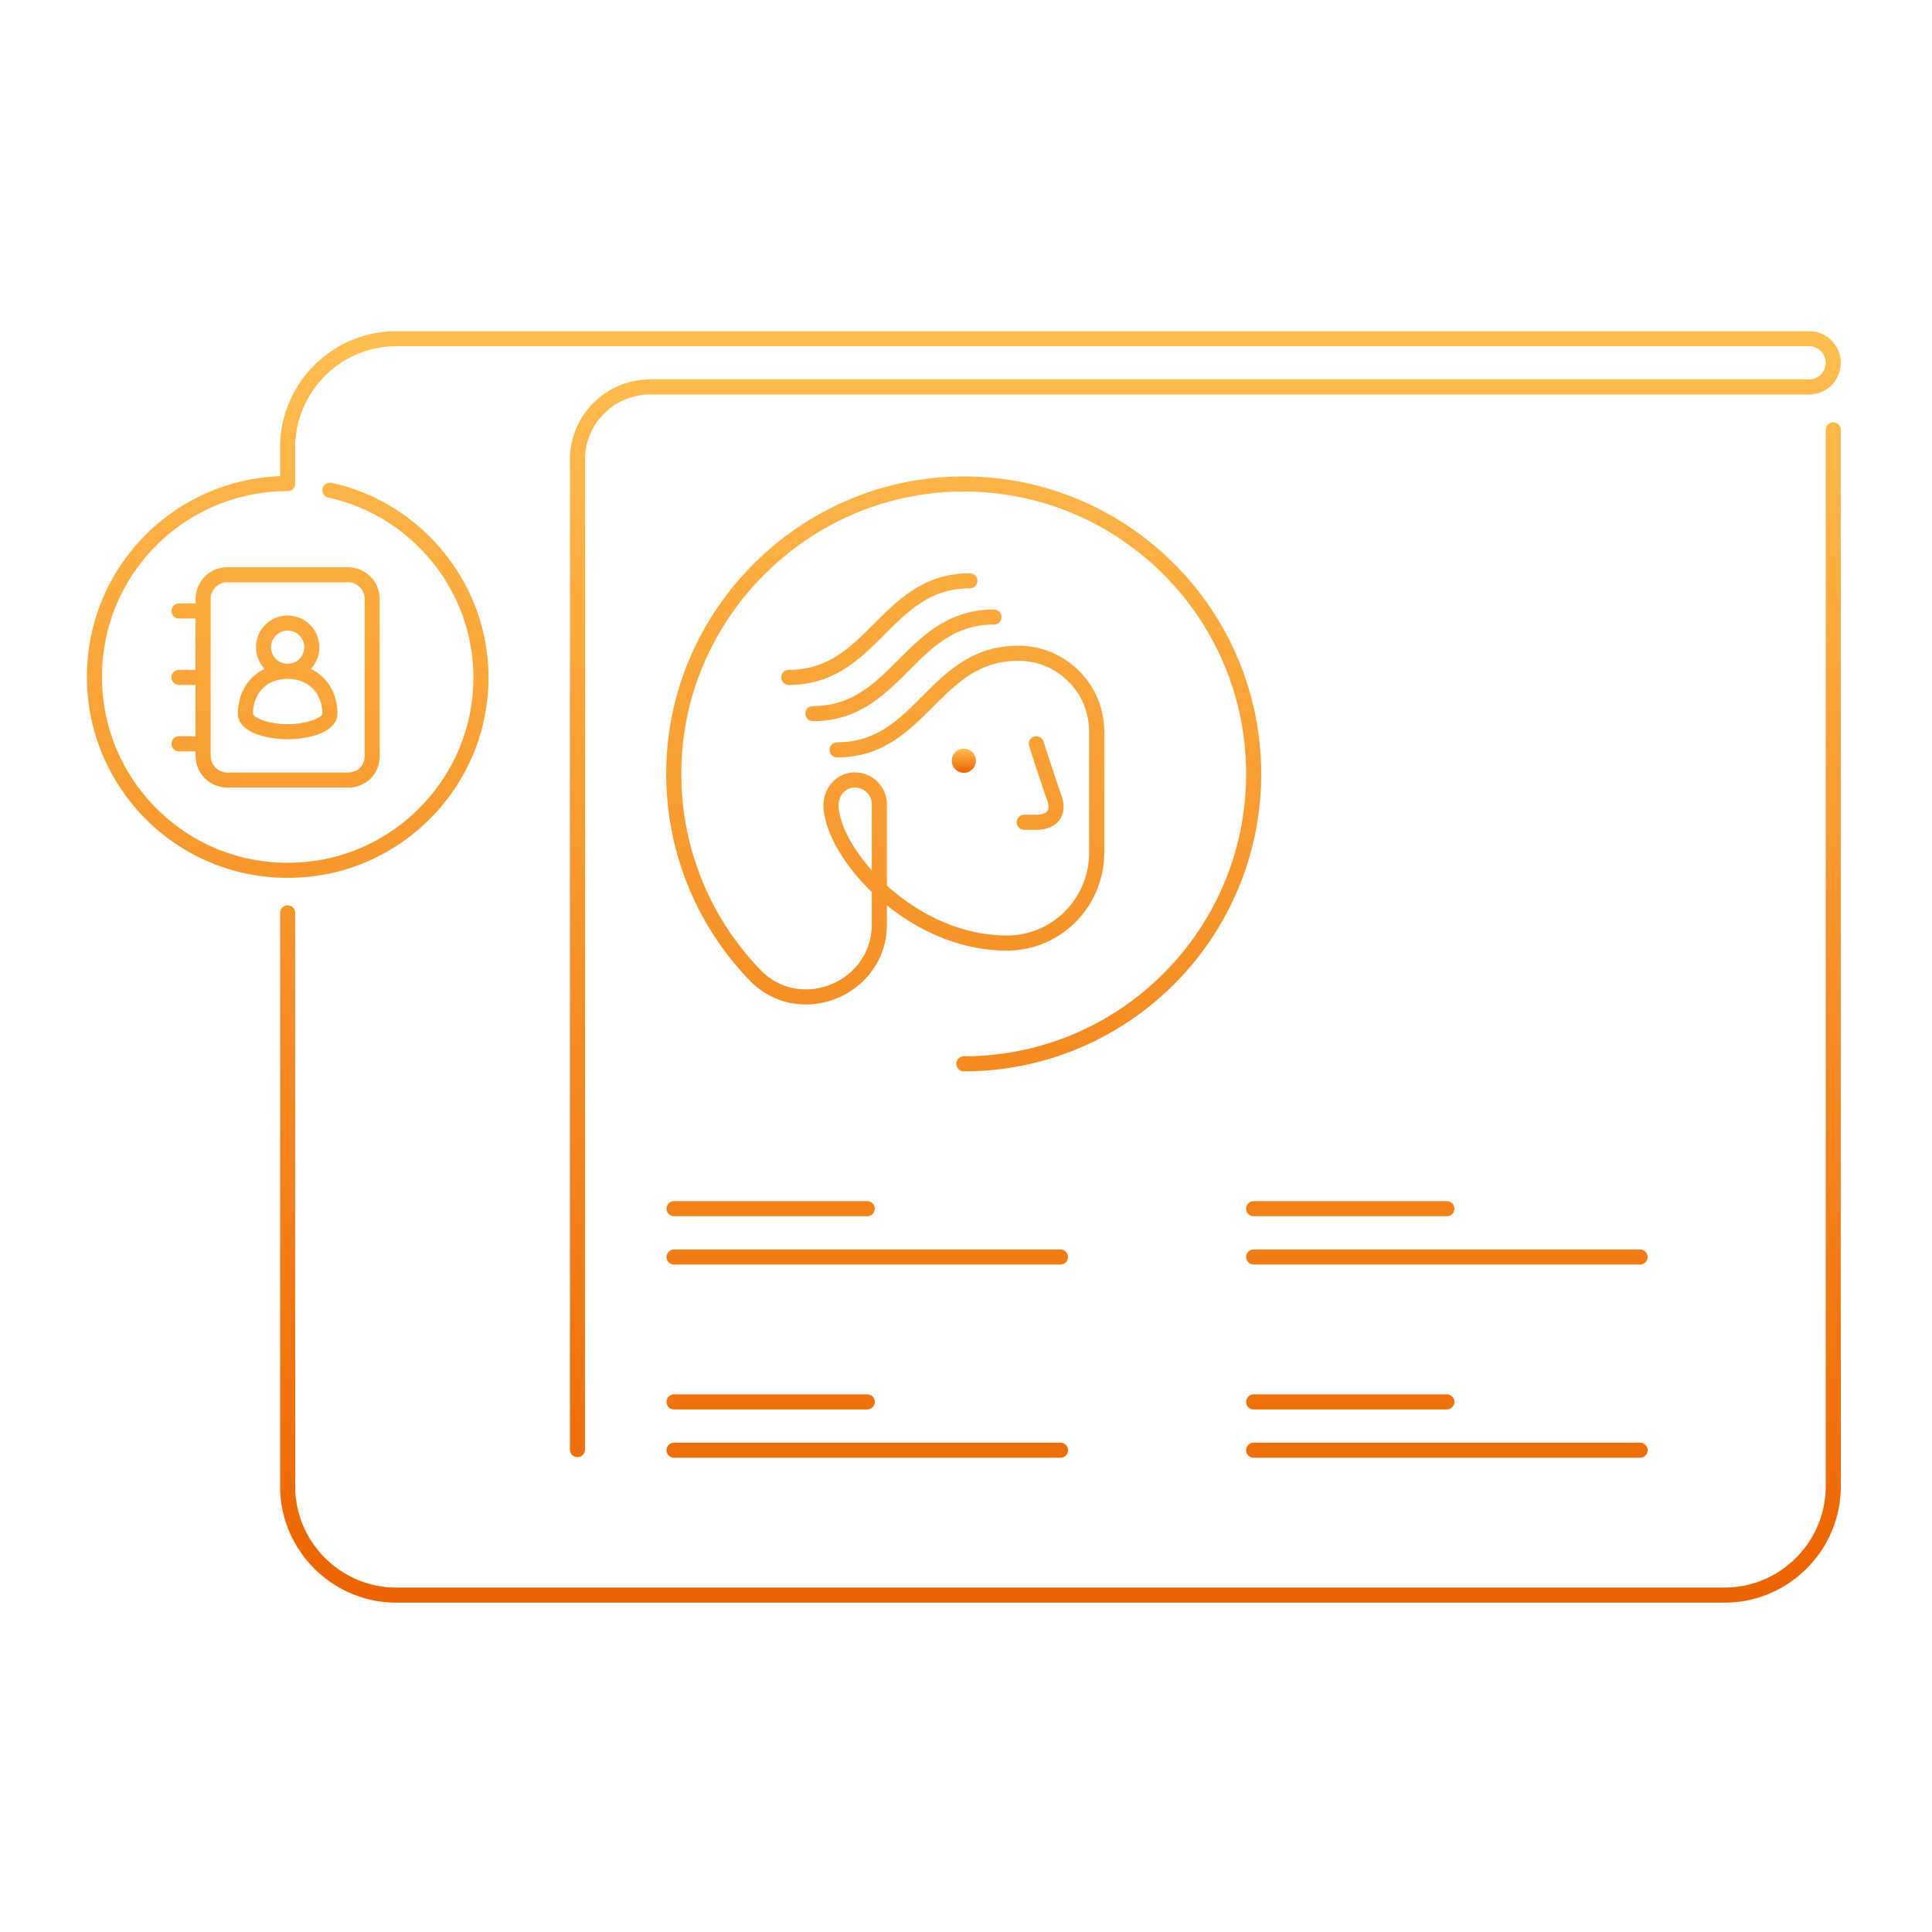<svg xmlns="http://www.w3.org/2000/svg" width="320" height="320" fill="none" viewBox="0 0 320 320"><path stroke="url(#a)" stroke-linecap="round" stroke-linejoin="round" stroke-miterlimit="10" stroke-width="2.5" d="M303.645 71.2v174.999c0 9.9-8.1 18-18 18h-220c-9.9 0-18-8.1-18-18v-95m7-70c15.4 3.3 27.1 18.3 24.7 35.5-2.1 15-14.8 26.7-30 27.4-18.4 1-33.7-13.7-33.7-32 0-17.7 14.3-32 32-32v-6c0-9.9 8.1-18 18-18h234c2.2 0 4 1.8 4 4s-1.8 4-4 4h-192c-6.6 0-12 5.4-12 12v164m76-116.9s2.2 6.8 3 9c1 3-1 4-3 4h-2m-5-34c-7 0-11 4-15 8s-8 8-15 8m26-22c-7 0-11 4-15 8s-8 8-15 8m29 64c26.5 0 48-21.5 48-48 0-27.1-22.5-49-49.8-48-24.8.9-45.1 21-46.2 45.8-.6 13.8 4.6 26.4 13.4 35.5 7.4 7.7 20.6 2.3 20.6-8.4v-19.9c0-2.3-2-4.2-4.4-4-2.2.2-3.7 2.2-3.6 4.4.4 8.1 13.4 22.7 29.3 22.6 8.2-.1 14.7-6.8 14.7-15v-20c0-7.2-5.8-13-13-13-7 0-11 4-15 8s-8 8-15 8m-27 108h32m-32 8h64m-64-40h32m-32 8h64m32 24h32m-32 8h64m-64-40h32m-32 8h64m-224-97c-4.4 0-7 3.2-7 7 0 2 4 3 7 3s7-1 7-3c0-3.8-2.6-7-7-7Zm0 0a4 4 0 1 0 0-8 4 4 0 0 0 0 8Zm-14-10h-4m4 11h-4m4 11h-4m28 6h-20c-2.2 0-4-1.8-4-4v-26c0-2.2 1.8-4 4-4h20c2.2 0 4 1.8 4 4v26c0 2.3-1.7 4-4 4Z"/><path fill="url(#b)" d="M159.645 127.999a2 2 0 1 0 0-4 2 2 0 0 0 0 4Z"/><defs><linearGradient id="a" x1="159.645" x2="159.645" y1="56.099" y2="264.199" gradientUnits="userSpaceOnUse"><stop stop-color="#FFBE4F"/><stop offset="1" stop-color="#EC6400"/></linearGradient><linearGradient id="b" x1="159.645" x2="159.645" y1="123.999" y2="127.999" gradientUnits="userSpaceOnUse"><stop stop-color="#FFBE4F"/><stop offset="1" stop-color="#EC6400"/></linearGradient></defs></svg>
